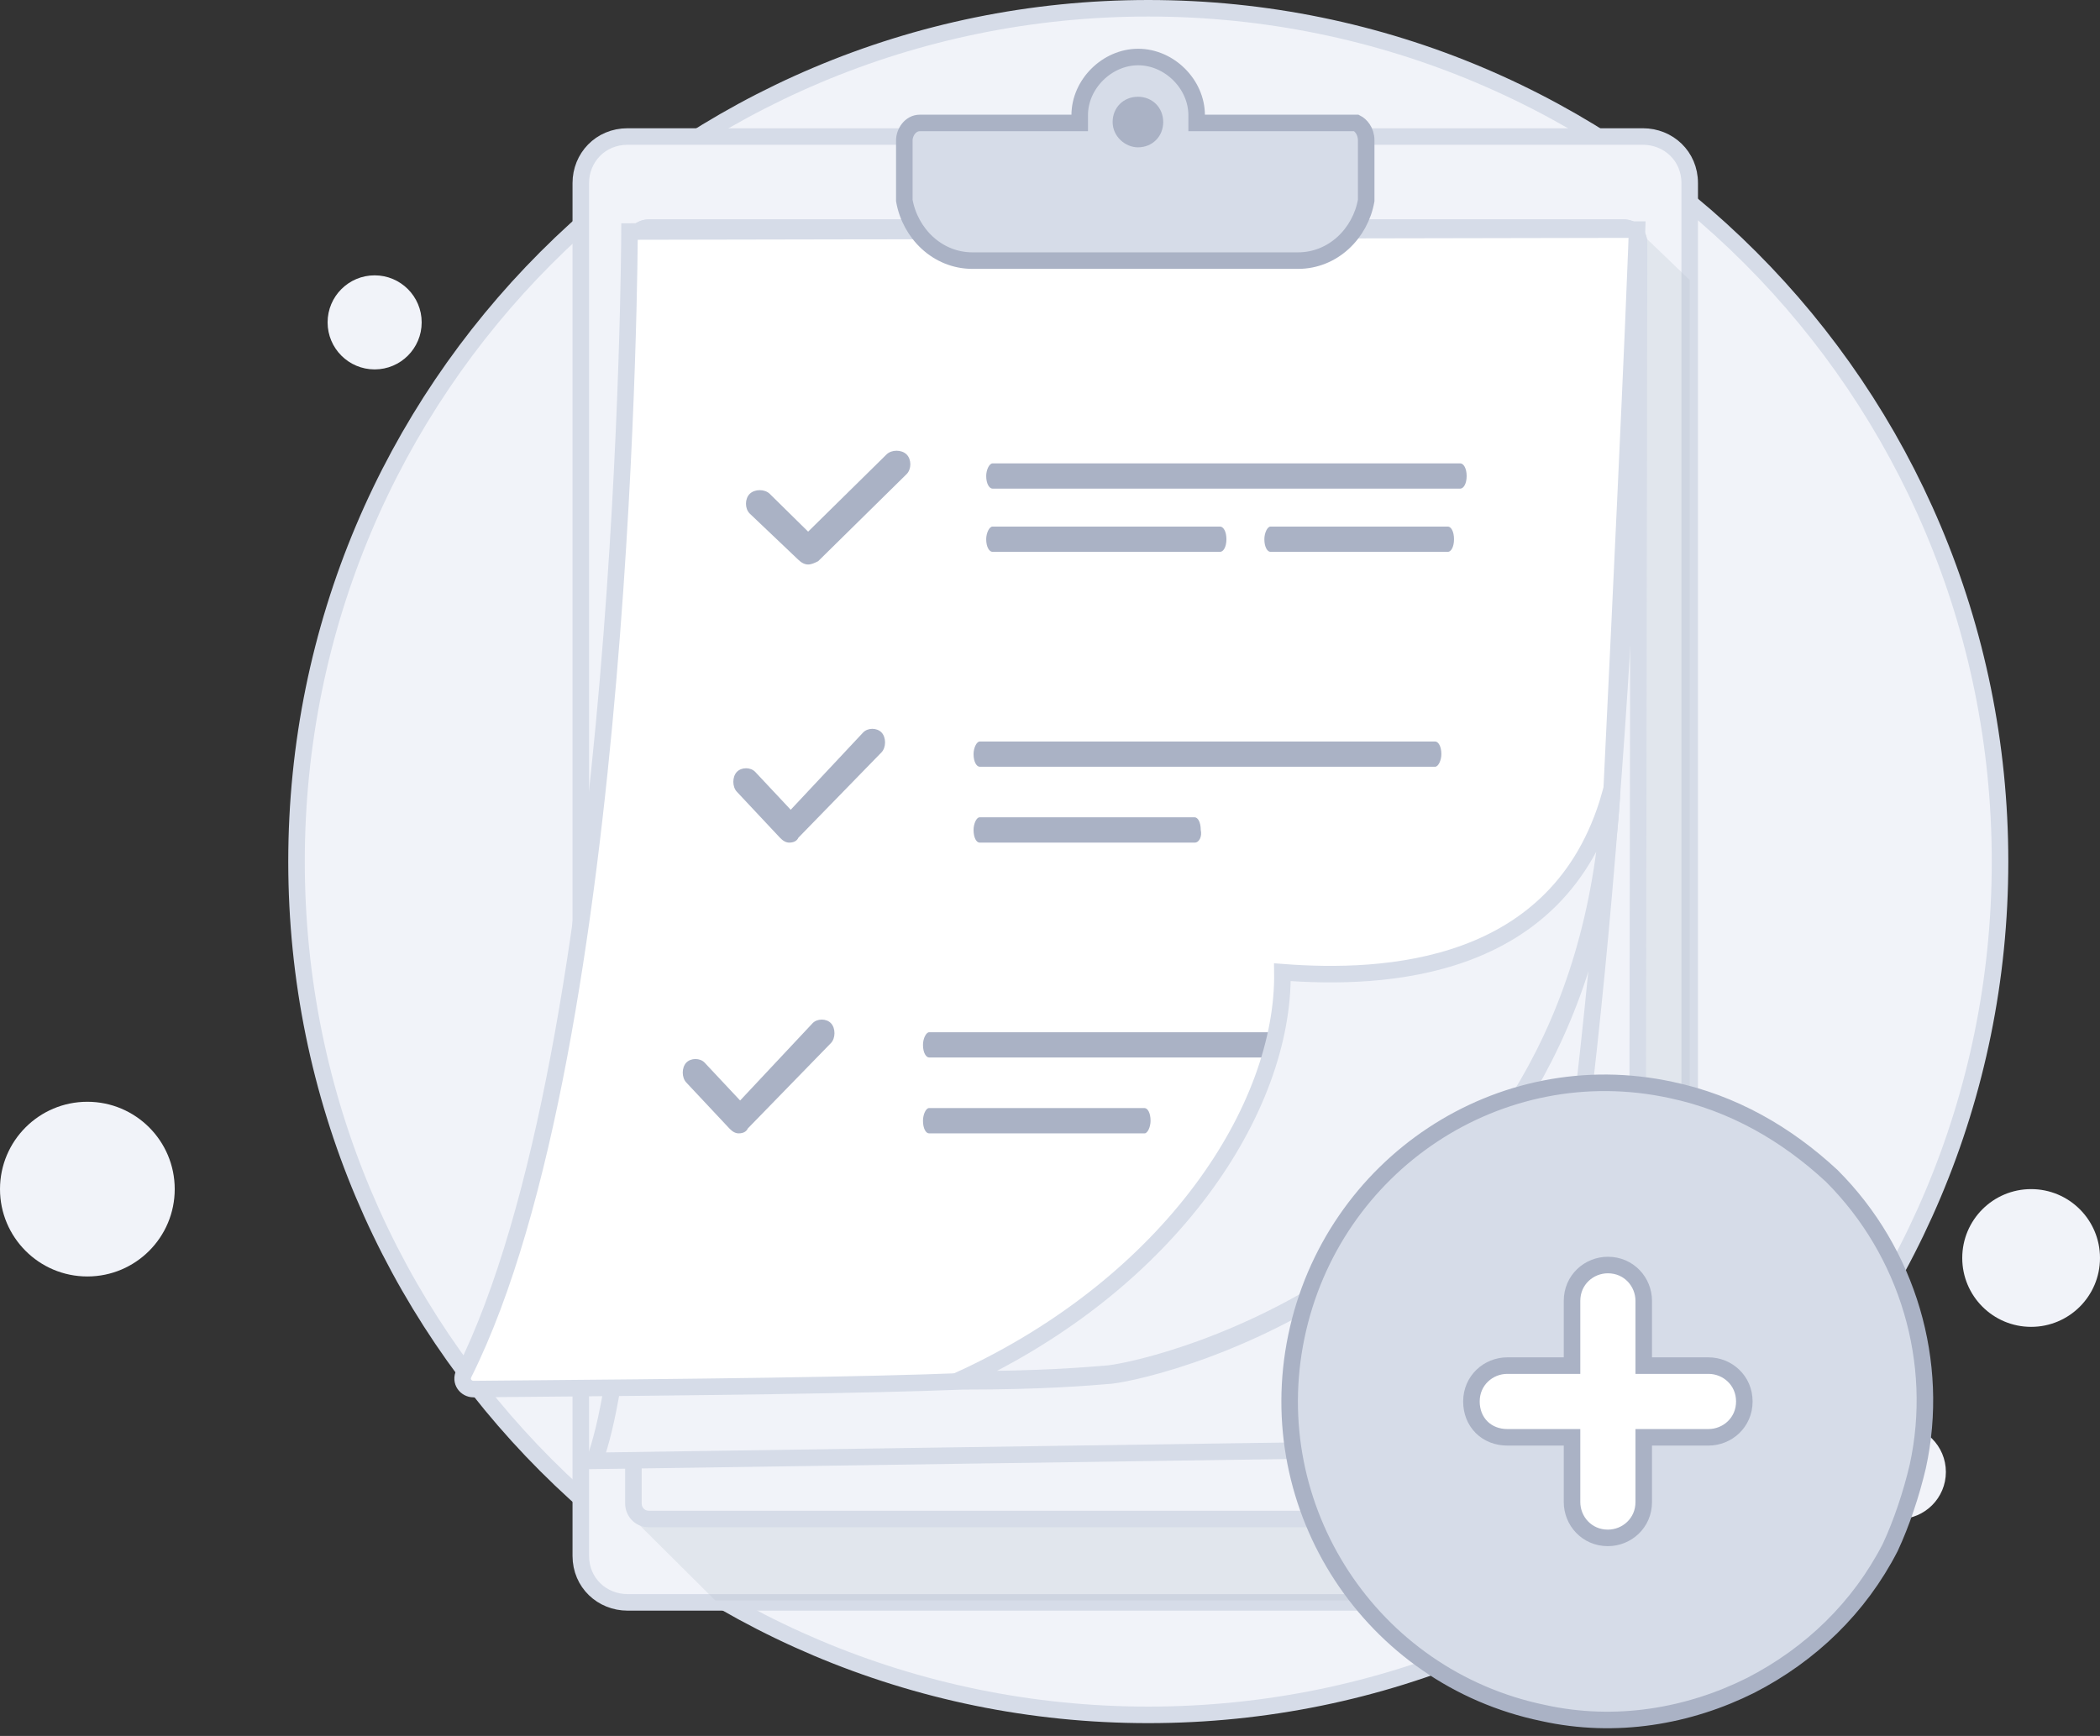 <svg width="254" height="210" viewBox="0 0 254 210" fill="none" xmlns="http://www.w3.org/2000/svg">
<rect x="0" y="0" width="254" height="210" fill="#333333" stroke="none"/>
<path d="M245.669 160.512C250.27 160.512 254 156.782 254 152.181C254 147.579 250.27 143.849 245.669 143.849C241.068 143.849 237.338 147.579 237.338 152.181C237.338 156.782 241.068 160.512 245.669 160.512Z" fill="#F1F3F9"/>
<path d="M229.67 183.756C232.812 183.756 235.359 181.209 235.359 178.067C235.359 174.924 232.812 172.377 229.67 172.377C226.527 172.377 223.98 174.924 223.98 178.067C223.98 181.209 226.527 183.756 229.67 183.756Z" fill="#F1F3F9"/>
<path d="M45.314 44.688C48.456 44.688 51.003 42.141 51.003 38.998C51.003 35.856 48.456 33.309 45.314 33.309C42.171 33.309 39.624 35.856 39.624 38.998C39.624 42.141 42.171 44.688 45.314 44.688Z" fill="#F1F3F9"/>
<path d="M10.566 154.416C16.402 154.416 21.133 149.685 21.133 143.849C21.133 138.014 16.402 133.283 10.566 133.283C4.731 133.283 0 138.014 0 143.849C0 149.685 4.731 154.416 10.566 154.416Z" fill="#F1F3F9"/>
<path d="M138.887 207.451C195.783 207.451 241.909 161.325 241.909 104.226C241.909 47.126 195.783 1 138.887 1C81.991 1 35.865 47.126 35.865 104.226C35.865 161.325 81.991 207.451 138.887 207.451Z" fill="#F1F3F9" stroke="#D6DCE8" stroke-width="2" stroke-miterlimit="10"/>
<path d="M198.717 16.515C201.781 16.515 204.374 18.861 204.374 22.145V188.213C204.374 191.262 202.017 193.842 198.717 193.842H75.906C72.842 193.842 70.249 191.497 70.249 188.213V22.145C70.249 19.096 72.606 16.515 75.906 16.515H198.717Z" fill="#F1F3F9" stroke="#D6DCE8" stroke-width="2" stroke-miterlimit="10"/>
<path opacity="0.3" d="M204.374 33.873V187.978C204.374 191.028 202.017 193.608 198.717 193.608H86.514L76.613 183.756L188.109 31.058L197.774 27.54L204.374 33.873Z" fill="#BCC4CF"/>
<path d="M198.245 29.416C198.245 28.478 197.538 27.54 196.36 27.54H78.499C77.556 27.54 76.613 28.243 76.613 29.416V181.88C76.613 182.818 77.321 183.756 78.499 183.756H196.124C197.067 183.756 198.01 183.053 198.01 181.88L198.245 29.416Z" fill="#F1F3F9" stroke="#D6DCE8" stroke-width="2" stroke-miterlimit="10"/>
<path d="M198.245 29.416C198.245 28.478 197.538 27.539 196.36 27.539H78.499C77.556 27.539 76.614 28.243 76.614 29.416C78.028 90.167 78.499 158.893 71.899 176.719L184.809 175.077C191.645 144.116 196.831 88.525 198.245 29.416Z" fill="#F1F3F9" stroke="#D6DCE8" stroke-width="2" stroke-miterlimit="10"/>
<path d="M198.009 27.774C198.009 27.774 197.773 36.922 194.945 95.327C194.945 95.796 194.945 96.031 194.945 96.5C191.409 153.733 140.493 165.695 134.365 166.399C131.536 166.633 126.114 167.102 116.45 167.102C104.428 167.572 86.042 167.806 57.284 168.041C56.341 168.041 55.634 167.102 56.105 166.164C75.906 126.524 76.141 28.009 76.141 28.009L198.009 27.774Z" fill="white" stroke="#D6DCE8" stroke-width="2" stroke-miterlimit="10"/>
<path d="M167.277 127.929H112.391C112.014 127.929 111.637 127.356 111.637 126.4C111.637 125.635 112.014 124.871 112.391 124.871H167.465C167.842 124.871 168.22 125.444 168.22 126.4C168.22 127.165 167.842 127.929 167.277 127.929Z" fill="#AAB2C5"/>
<path d="M138.439 137.105H112.361C111.999 137.105 111.637 136.531 111.637 135.576C111.637 134.811 111.999 134.046 112.361 134.046H138.439C138.801 134.046 139.164 134.62 139.164 135.576C139.164 136.34 138.801 137.105 138.439 137.105Z" fill="#AAB2C5"/>
<path d="M176.62 59.112H120.058C119.67 59.112 119.283 58.539 119.283 57.583C119.283 56.819 119.67 56.054 120.058 56.054H176.62C177.008 56.054 177.395 56.627 177.395 57.583C177.395 58.539 177.008 59.112 176.62 59.112Z" fill="#AAB2C5"/>
<path d="M175.126 66.758H153.667C153.297 66.758 152.927 66.185 152.927 65.229C152.927 64.465 153.297 63.7 153.667 63.7H175.126C175.496 63.7 175.866 64.273 175.866 65.229C175.866 66.185 175.496 66.758 175.126 66.758Z" fill="#AAB2C5"/>
<path d="M147.574 66.758H120.048C119.665 66.758 119.283 66.185 119.283 65.229C119.283 64.465 119.665 63.7 120.048 63.7H147.574C147.957 63.7 148.339 64.273 148.339 65.229C148.339 66.185 147.957 66.758 147.574 66.758Z" fill="#AAB2C5"/>
<path d="M97.745 68.288C97.341 68.288 96.938 68.089 96.534 67.692L90.681 62.127C90.076 61.531 90.076 60.338 90.681 59.742C91.287 59.145 92.498 59.145 93.103 59.742L97.745 64.313L107.231 54.972C107.837 54.376 109.048 54.376 109.653 54.972C110.259 55.568 110.259 56.761 109.653 57.357L98.956 67.891C98.552 68.089 98.149 68.288 97.745 68.288Z" fill="#AAB2C5"/>
<path d="M173.582 92.756H118.508C118.131 92.756 117.754 92.183 117.754 91.227C117.754 90.462 118.131 89.698 118.508 89.698H173.582C173.959 89.698 174.337 90.271 174.337 91.227C174.337 91.992 173.959 92.756 173.582 92.756Z" fill="#AAB2C5"/>
<path d="M144.51 101.932H118.477C118.115 101.932 117.754 101.358 117.754 100.403C117.754 99.638 118.115 98.873 118.477 98.873H144.51C144.872 98.873 145.233 99.447 145.233 100.403C145.414 101.167 145.053 101.932 144.51 101.932Z" fill="#AAB2C5"/>
<path d="M95.451 101.932C95.079 101.932 94.706 101.733 94.333 101.335L89.117 95.77C88.558 95.174 88.558 93.982 89.117 93.385C89.676 92.789 90.794 92.789 91.353 93.385L95.638 97.957L104.394 88.615C104.953 88.019 106.071 88.019 106.63 88.615C107.189 89.212 107.189 90.404 106.63 91.001L96.569 101.335C96.383 101.733 96.01 101.932 95.451 101.932Z" fill="#AAB2C5"/>
<path d="M89.334 137.105C88.962 137.105 88.589 136.906 88.216 136.508L83 130.943C82.441 130.347 82.441 129.155 83 128.558C83.559 127.962 84.676 127.962 85.235 128.558L89.52 133.13L98.277 123.788C98.836 123.192 99.954 123.192 100.512 123.788C101.071 124.385 101.071 125.577 100.512 126.173L90.452 136.508C90.266 136.906 89.893 137.105 89.334 137.105Z" fill="#AAB2C5"/>
<path d="M194.71 96.266C191.41 153.498 140.258 165.461 134.129 166.164C131.301 166.399 125.879 166.868 116.215 166.868C141.672 155.14 155.344 134.03 155.109 117.61C167.366 118.549 188.581 117.61 194.71 96.266Z" fill="#F1F3F9" stroke="#D6DCE8" stroke-width="2" stroke-miterlimit="10"/>
<path d="M231.962 177.388C231.177 180.724 230 184.257 228.626 187.201C224.897 194.462 219.01 200.153 211.748 203.882C204.29 207.611 195.459 209.181 186.627 207.219C165.824 202.901 152.479 182.49 156.796 161.687C161.114 140.884 181.328 127.343 202.132 131.857C209.589 133.427 216.066 137.155 221.561 142.258C230.785 151.482 234.71 164.827 231.962 177.388Z" fill="#D6DCE8" stroke="#AAB2C5" stroke-width="2" stroke-miterlimit="10"/>
<path d="M206.645 165.201H198.814V157.369C198.814 155.09 197.03 153.033 194.477 153.033C192.197 153.033 190.141 154.817 190.141 157.369V165.201H182.309C180.03 165.201 177.973 166.984 177.973 169.537C177.973 170.758 178.404 171.855 179.198 172.649C179.992 173.442 181.089 173.874 182.309 173.874H190.141V181.705C190.141 183.985 191.924 186.041 194.477 186.041C196.757 186.041 198.814 184.258 198.814 181.705V173.874H206.645C208.925 173.874 210.981 172.09 210.981 169.537C210.981 166.984 208.925 165.201 206.645 165.201Z" fill="white" stroke="#AAB2C5" stroke-width="2"/>
<path d="M165.244 16.985V23.083C165.244 23.552 165.244 23.787 165.244 24.256C164.537 28.243 161.237 31.527 156.994 31.527H117.629C113.386 31.527 110.086 28.243 109.379 24.256C109.379 23.787 109.379 23.552 109.379 23.083V16.985C109.379 16.046 110.086 14.873 111.264 14.873H130.593C130.593 14.404 130.593 14.17 130.593 13.935C130.593 10.182 133.894 6.898 137.665 6.898C141.437 6.898 144.737 10.182 144.737 13.935C144.737 14.404 144.737 14.639 144.737 14.873H164.066C164.537 15.108 165.244 15.812 165.244 16.985Z" fill="#D6DCE8" stroke="#AAB2C5" stroke-width="2" stroke-miterlimit="10"/>
<path d="M137.634 17.822C139.382 17.822 140.693 16.511 140.693 14.763C140.693 13.016 139.382 11.705 137.634 11.705C135.886 11.705 134.575 13.016 134.575 14.763C134.575 16.511 136.105 17.822 137.634 17.822Z" fill="#AAB2C5"/>
</svg>
